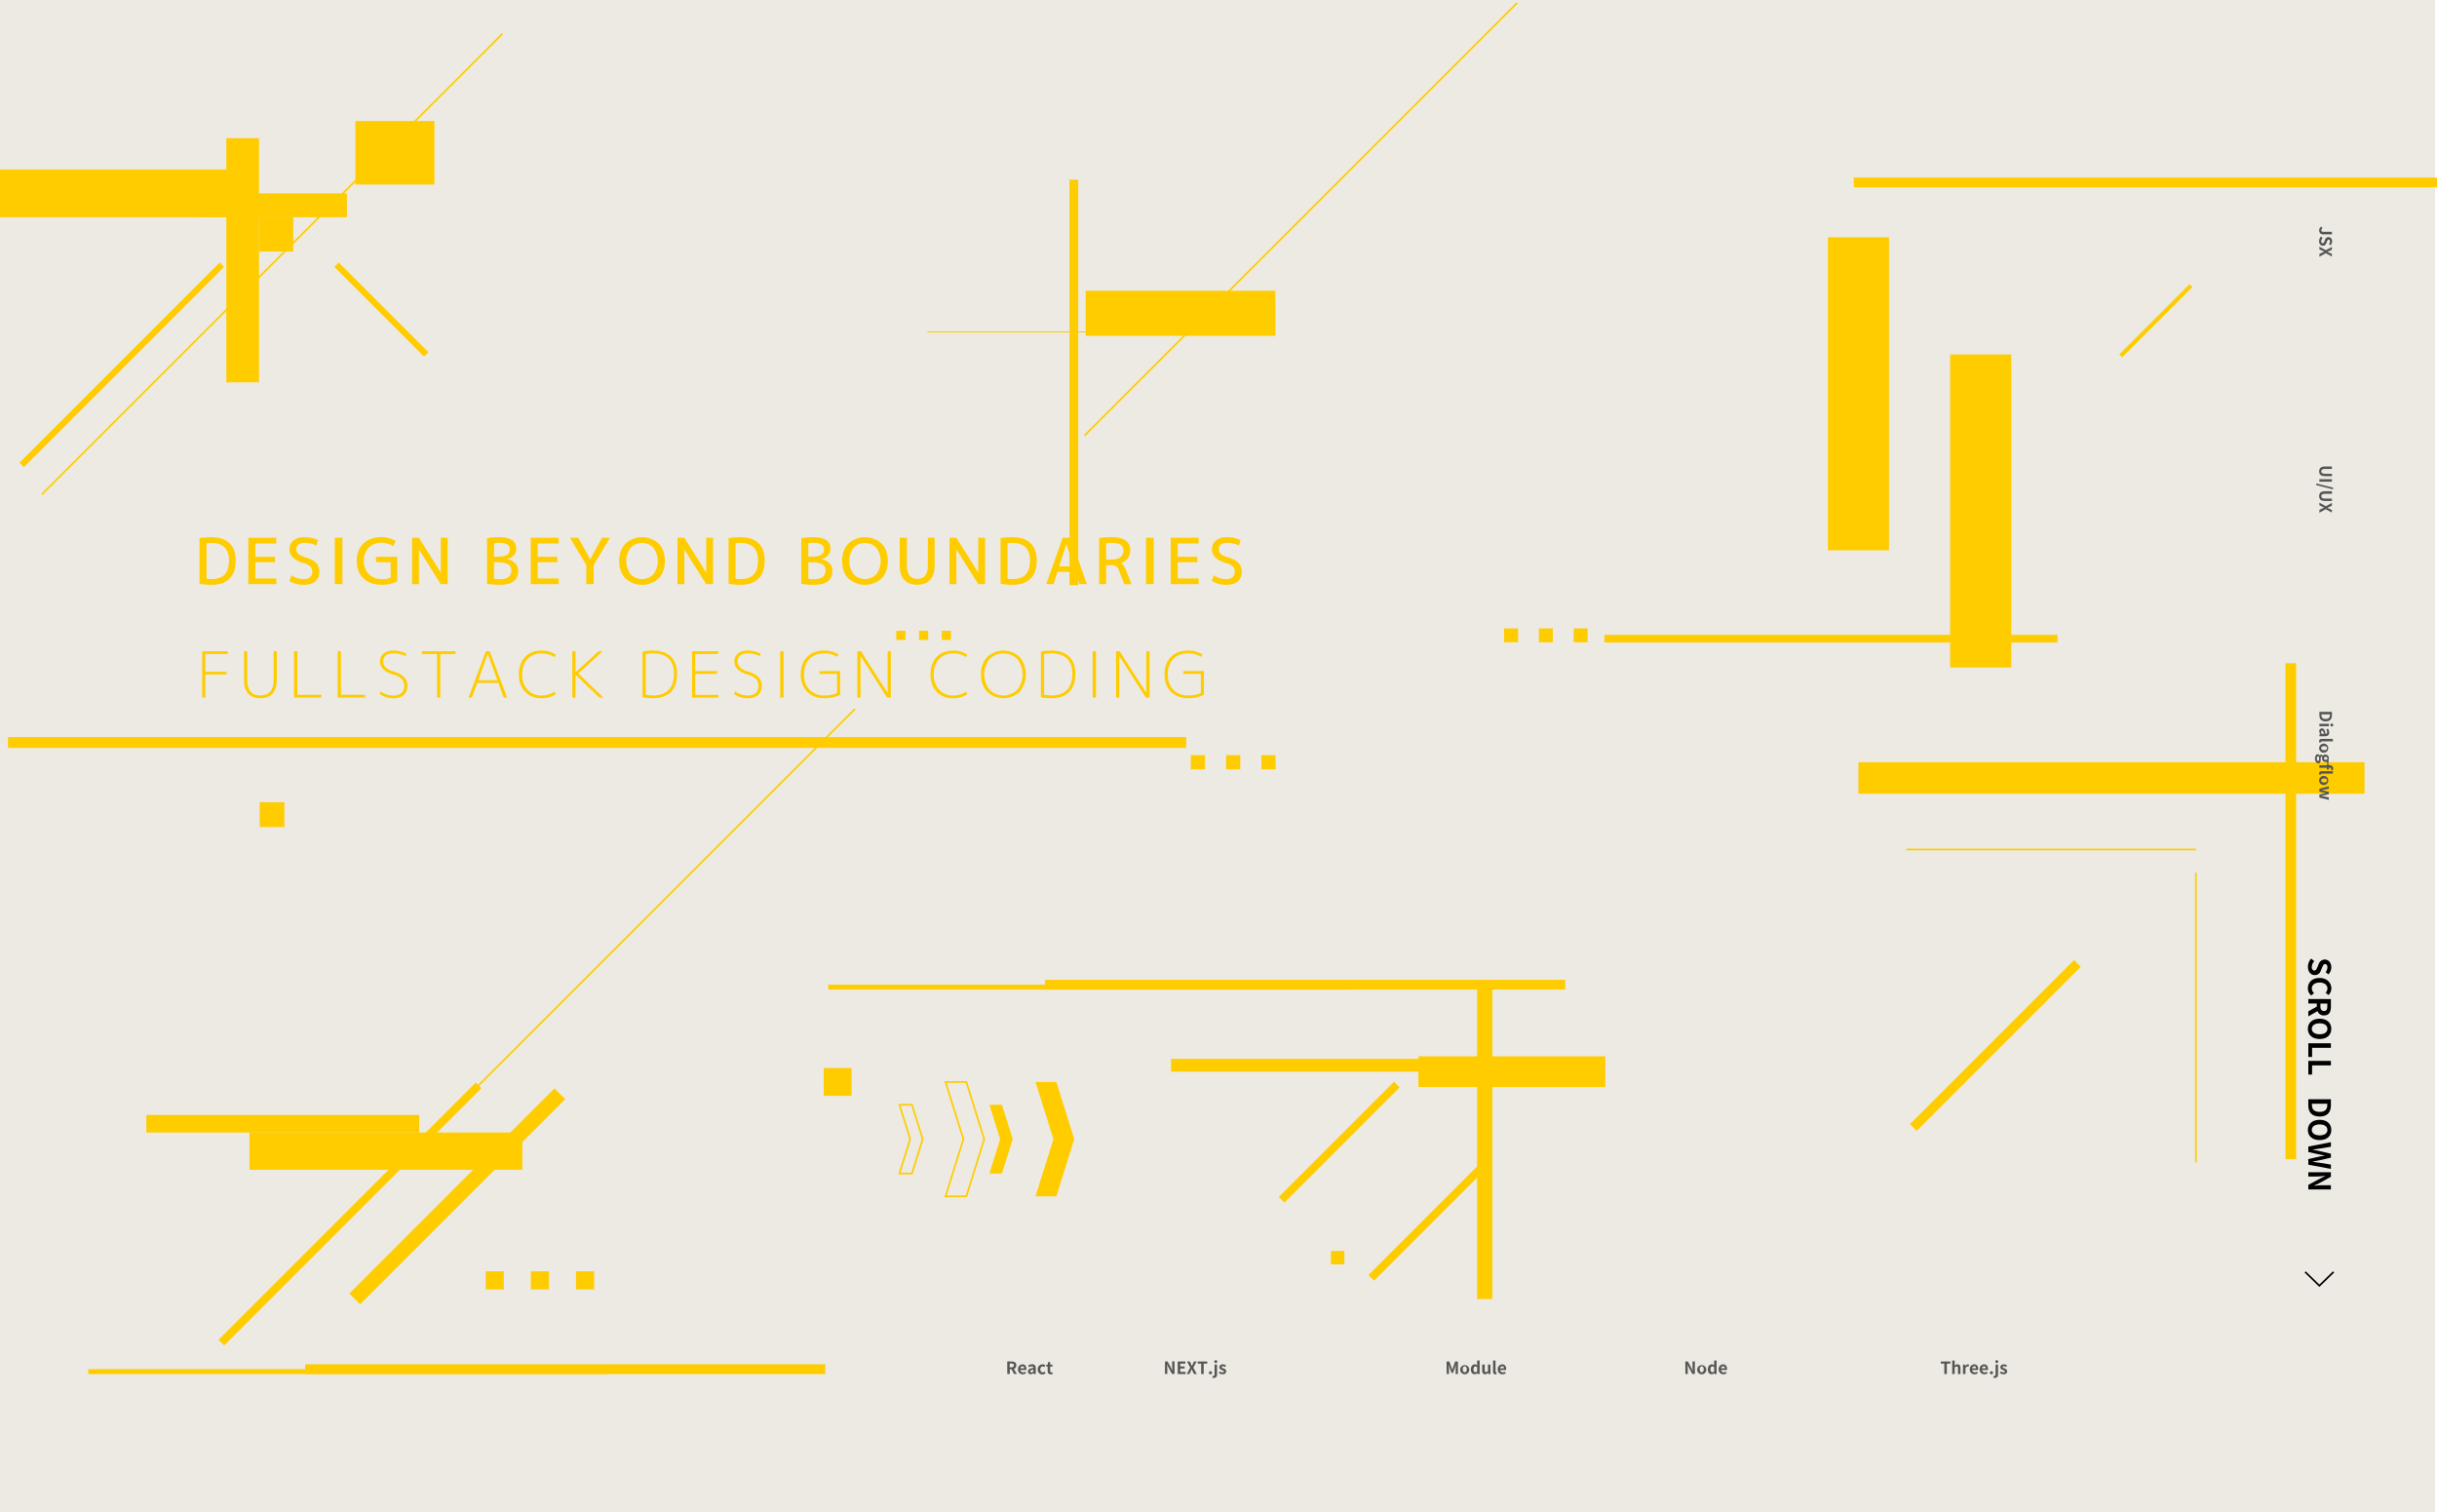 <svg xmlns="http://www.w3.org/2000/svg" viewBox="0 0 1441.14 894.32"><defs><style>.cls-1{fill:#eceae2;}.cls-2{fill:#fc0;}.cls-3{fill:#565656;}.cls-4{fill:none;stroke:#fc0;stroke-miterlimit:10;}</style></defs><g id="レイヤー_2" data-name="レイヤー 2"><g id="newDesign"><rect class="cls-1" width="1440" height="894.32"/><rect class="cls-1" width="1440" height="894.32"/><rect class="cls-1" x="292.84" y="-252.84" width="854.32" height="1400" transform="translate(1167.16 -272.84) rotate(90)"/><rect class="cls-2" x="60.72" y="39.54" width="28.2" height="149.65" transform="translate(189.19 39.54) rotate(90)"/><rect class="cls-2" x="155.08" y="78.41" width="14.1" height="86.01" transform="translate(283.55 -40.71) rotate(90)"/><rect class="cls-2" x="133.83" y="81.7" width="19.34" height="144.39" transform="translate(287.01 307.79) rotate(180)"/><rect class="cls-2" x="70.2" y="132.02" width="3.66" height="167.37" transform="translate(173.62 12.25) rotate(45)"/><rect class="cls-2" x="223.72" y="145.55" width="3.66" height="74.99" transform="translate(-63.37 213.1) rotate(-45)"/><rect class="cls-2" x="153.17" y="128.47" width="20.24" height="20.24"/><rect class="cls-2" x="210.19" y="71.58" width="46.71" height="37.55"/><path class="cls-3" d="M1149.79,806.33h-2.08v-1.24h5.66v1.24h-2.1v6.17h-1.48Z"/><path class="cls-3" d="M1154.45,804.52h1.47v2l-.07,1.05a2.55,2.55,0,0,1,1.76-.82c1.21,0,1.73.84,1.73,2.25v3.49h-1.47v-3.31c0-.87-.24-1.17-.79-1.17a1.57,1.57,0,0,0-1.16.63v3.85h-1.47Z"/><path class="cls-3" d="M1160.85,806.9h1.2l.11,1h0a1.94,1.94,0,0,1,1.59-1.13,1.58,1.58,0,0,1,.66.12l-.25,1.27a1.87,1.87,0,0,0-.59-.09c-.44,0-1,.29-1.28,1.1v3.34h-1.47Z"/><path class="cls-3" d="M1164.86,809.7a2.74,2.74,0,0,1,2.61-2.94c1.54,0,2.34,1.13,2.34,2.67a2.76,2.76,0,0,1-.07.68h-3.45a1.47,1.47,0,0,0,1.55,1.4,2.31,2.31,0,0,0,1.26-.39l.5.9a3.53,3.53,0,0,1-1.95.62A2.72,2.72,0,0,1,1164.86,809.7Zm3.69-.57c0-.75-.34-1.23-1.06-1.23a1.26,1.26,0,0,0-1.22,1.23Z"/><path class="cls-3" d="M1170.67,809.7a2.74,2.74,0,0,1,2.61-2.94c1.54,0,2.34,1.13,2.34,2.67a2.76,2.76,0,0,1-.07.68h-3.45a1.47,1.47,0,0,0,1.55,1.4,2.31,2.31,0,0,0,1.26-.39l.5.9a3.53,3.53,0,0,1-2,.62A2.72,2.72,0,0,1,1170.67,809.7Zm3.69-.57c0-.75-.34-1.23-1.06-1.23a1.26,1.26,0,0,0-1.22,1.23Z"/><path class="cls-3" d="M1176.75,811.68a.92.92,0,1,1,.91,1A.91.91,0,0,1,1176.75,811.68Z"/><path class="cls-3" d="M1178.75,814.64l.26-1.09a1.45,1.45,0,0,0,.47.08c.47,0,.61-.32.61-1V806.9h1.47v5.74c0,1.2-.46,2.15-1.87,2.15A2.65,2.65,0,0,1,1178.75,814.64Zm1.22-9.45a.86.86,0,1,1,.85.81A.79.79,0,0,1,1180,805.19Z"/><path class="cls-3" d="M1182.61,811.85l.67-.92a2.43,2.43,0,0,0,1.5.61c.56,0,.81-.24.81-.59s-.58-.61-1.17-.84-1.5-.7-1.5-1.64.81-1.71,2.09-1.71a3.1,3.1,0,0,1,1.9.69l-.66.89a2.08,2.08,0,0,0-1.2-.48c-.51,0-.75.22-.75.54s.52.56,1.11.78,1.56.65,1.56,1.69-.77,1.77-2.23,1.77A3.55,3.55,0,0,1,1182.61,811.85Z"/><path class="cls-3" d="M595.63,805.09h2.58c1.55,0,2.78.55,2.78,2.25a2.12,2.12,0,0,1-1.41,2.13l1.73,3h-1.65l-1.52-2.8h-1v2.8h-1.48Zm2.44,3.44c.95,0,1.48-.4,1.48-1.19s-.53-1.07-1.48-1.07h-1v2.26Z"/><path class="cls-3" d="M602,809.7a2.74,2.74,0,0,1,2.61-2.94c1.54,0,2.34,1.13,2.34,2.67a2.76,2.76,0,0,1-.07.68h-3.45a1.47,1.47,0,0,0,1.55,1.4,2.31,2.31,0,0,0,1.26-.39l.5.9a3.53,3.53,0,0,1-2,.62A2.72,2.72,0,0,1,602,809.7Zm3.69-.57c0-.75-.34-1.23-1.06-1.23a1.26,1.26,0,0,0-1.22,1.23Z"/><path class="cls-3" d="M607.86,811c0-1.2,1-1.83,3.23-2.07,0-.55-.27-1-1-1a3.16,3.16,0,0,0-1.54.53l-.53-1a4.47,4.47,0,0,1,2.34-.74c1.42,0,2.15.85,2.15,2.47v3.27h-1.2l-.1-.6h0a2.63,2.63,0,0,1-1.69.74A1.59,1.59,0,0,1,607.86,811Zm3.23,0v-1.13c-1.37.17-1.83.55-1.83,1.05s.31.63.74.63A1.52,1.52,0,0,0,611.09,810.94Z"/><path class="cls-3" d="M613.7,809.7a2.79,2.79,0,0,1,2.86-2.94,2.45,2.45,0,0,1,1.63.62l-.7,1a1.27,1.27,0,0,0-.85-.37c-.86,0-1.44.69-1.44,1.74s.59,1.74,1.39,1.74a1.74,1.74,0,0,0,1.09-.45l.59,1a2.82,2.82,0,0,1-1.84.68A2.68,2.68,0,0,1,613.7,809.7Z"/><path class="cls-3" d="M619.53,810.54v-2.48h-.79V807l.87-.07.17-1.51H621v1.51h1.38v1.16H621v2.48c0,.64.26.94.76.94a1.64,1.64,0,0,0,.55-.12l.24,1.07a3.62,3.62,0,0,1-1.18.21C620,812.64,619.53,811.79,619.53,810.54Z"/><path class="cls-3" d="M688.94,805.09h1.51L692.6,809l.74,1.6h0c-.07-.77-.19-1.75-.19-2.59v-3h1.4v7.41h-1.5l-2.14-4-.75-1.59h-.05c.07.8.18,1.73.18,2.58v3h-1.4Z"/><path class="cls-3" d="M696.43,805.09H701v1.24h-3.06V808h2.6v1.24h-2.6v2h3.17v1.24h-4.65Z"/><path class="cls-3" d="M703.89,808.68l-1.95-3.59h1.64l.74,1.53c.18.35.33.71.55,1.17h0c.18-.46.33-.82.49-1.17l.7-1.53h1.56l-1.95,3.66,2.08,3.75h-1.64l-.83-1.64c-.19-.38-.36-.77-.58-1.22h0c-.18.45-.36.84-.54,1.22l-.79,1.64h-1.57Z"/><path class="cls-3" d="M710.32,806.33h-2.08v-1.24h5.66v1.24h-2.1v6.17h-1.48Z"/><path class="cls-3" d="M714.9,811.68a.92.92,0,1,1,.91,1A.91.91,0,0,1,714.9,811.68Z"/><path class="cls-3" d="M716.9,814.64l.26-1.09a1.45,1.45,0,0,0,.47.08c.47,0,.61-.32.61-1V806.9h1.47v5.74c0,1.2-.46,2.15-1.87,2.15A2.65,2.65,0,0,1,716.9,814.64Zm1.22-9.45a.86.86,0,1,1,.85.81A.79.79,0,0,1,718.12,805.19Z"/><path class="cls-3" d="M720.76,811.85l.67-.92a2.43,2.43,0,0,0,1.5.61c.56,0,.81-.24.81-.59s-.58-.61-1.17-.84-1.5-.7-1.5-1.64.81-1.71,2.09-1.71a3.1,3.1,0,0,1,1.9.69l-.66.89a2.08,2.08,0,0,0-1.2-.48c-.51,0-.75.22-.75.54s.52.56,1.11.78c.74.28,1.56.65,1.56,1.69s-.77,1.77-2.23,1.77A3.55,3.55,0,0,1,720.76,811.85Z"/><path class="cls-3" d="M855.44,805.09h1.64l1.26,3.47c.16.46.3,1,.45,1.42h.05c.16-.47.29-1,.45-1.42l1.23-3.47h1.64v7.41h-1.35v-3.09c0-.7.11-1.73.19-2.43h0l-.6,1.74-1.14,3.11h-.85l-1.15-3.11-.59-1.74h0c.07.7.19,1.73.19,2.43v3.09h-1.33Z"/><path class="cls-3" d="M863.51,809.7a2.7,2.7,0,1,1,2.69,2.94A2.73,2.73,0,0,1,863.51,809.7Zm3.88,0c0-1.05-.43-1.74-1.19-1.74s-1.19.69-1.19,1.74.43,1.74,1.19,1.74S867.39,810.76,867.39,809.7Z"/><path class="cls-3" d="M869.8,809.7c0-1.82,1.14-2.94,2.35-2.94a1.93,1.93,0,0,1,1.42.61l-.05-.88v-2H875v8h-1.19l-.11-.58h0a2.32,2.32,0,0,1-1.55.72C870.7,812.64,869.8,811.54,869.8,809.7Zm3.72,1.15v-2.46a1.51,1.51,0,0,0-1-.42c-.63,0-1.16.6-1.16,1.72s.42,1.74,1.16,1.74A1.27,1.27,0,0,0,873.52,810.85Z"/><path class="cls-3" d="M876.5,810.4v-3.5H878v3.31c0,.86.24,1.17.78,1.17a1.35,1.35,0,0,0,1.14-.7V806.9h1.47v5.6h-1.2l-.11-.8h0a2.25,2.25,0,0,1-1.78.94C877,812.64,876.5,811.8,876.5,810.4Z"/><path class="cls-3" d="M882.93,810.93v-6.41h1.47V811c0,.34.15.45.29.45l.2,0,.18,1.09a2,2,0,0,1-.76.13C883.29,812.64,882.93,812,882.93,810.93Z"/><path class="cls-3" d="M885.73,809.7a2.74,2.74,0,0,1,2.61-2.94c1.54,0,2.34,1.13,2.34,2.67a2.76,2.76,0,0,1-.07.68h-3.45a1.47,1.47,0,0,0,1.55,1.4,2.31,2.31,0,0,0,1.26-.39l.5.9a3.53,3.53,0,0,1-2,.62A2.72,2.72,0,0,1,885.73,809.7Zm3.69-.57c0-.75-.34-1.23-1.06-1.23a1.26,1.26,0,0,0-1.22,1.23Z"/><path class="cls-3" d="M996.62,805.09h1.51l2.15,3.95.74,1.6h.05c-.07-.77-.19-1.75-.19-2.59v-3h1.4v7.41h-1.5l-2.14-4-.75-1.59h0c.07.8.18,1.73.18,2.58v3h-1.4Z"/><path class="cls-3" d="M1003.64,809.7a2.7,2.7,0,1,1,2.69,2.94A2.73,2.73,0,0,1,1003.64,809.7Zm3.88,0c0-1.05-.43-1.74-1.19-1.74s-1.19.69-1.19,1.74.43,1.74,1.19,1.74S1007.52,810.76,1007.52,809.7Z"/><path class="cls-3" d="M1009.93,809.7c0-1.82,1.14-2.94,2.35-2.94a1.93,1.93,0,0,1,1.42.61l-.05-.88v-2h1.46v8h-1.19l-.11-.58h0a2.32,2.32,0,0,1-1.55.72C1010.83,812.64,1009.93,811.54,1009.93,809.7Zm3.72,1.15v-2.46a1.51,1.51,0,0,0-1-.42c-.63,0-1.16.6-1.16,1.72s.42,1.74,1.16,1.74A1.27,1.27,0,0,0,1013.65,810.85Z"/><path class="cls-3" d="M1016.34,809.7a2.74,2.74,0,0,1,2.61-2.94c1.54,0,2.34,1.13,2.34,2.67a2.76,2.76,0,0,1-.07.68h-3.45a1.47,1.47,0,0,0,1.55,1.4,2.31,2.31,0,0,0,1.26-.39l.5.9a3.53,3.53,0,0,1-2,.62A2.72,2.72,0,0,1,1016.34,809.7Zm3.69-.57c0-.75-.34-1.23-1.06-1.23a1.26,1.26,0,0,0-1.22,1.23Z"/><path class="cls-3" d="M1372.74,134l.75,1a1.25,1.25,0,0,0-.77,1.1c0,.65.35,1,1.37,1h4.9v1.48h-5a2.23,2.23,0,0,1-2.53-2.29A2.42,2.42,0,0,1,1372.74,134Z"/><path class="cls-3" d="M1372.52,139.88l1,.85a2.91,2.91,0,0,0-.82,1.88c0,.77.33,1.18.85,1.18s.72-.45,1-1.11l.42-1a2.14,2.14,0,0,1,2-1.5,2.31,2.31,0,0,1,2.14,2.56,3.28,3.28,0,0,1-.95,2.32l-.93-.75a2.36,2.36,0,0,0,.61-1.57c0-.65-.29-1.06-.78-1.06s-.72.52-1,1.15l-.41,1a2,2,0,0,1-2,1.49c-1.21,0-2.24-1-2.24-2.72A3.94,3.94,0,0,1,1372.52,139.88Z"/><path class="cls-3" d="M1375.4,147.92,1379,146v1.64l-1.53.74c-.35.18-.71.33-1.17.55v0c.46.18.82.33,1.17.49l1.53.7v1.56l-3.66-1.95-3.75,2.08v-1.64l1.64-.83,1.22-.58v0c-.45-.18-.84-.36-1.22-.54l-1.64-.79v-1.57Z"/><path class="cls-3" d="M1374.91,275.84H1379v1.47h-4.21c-1.54,0-2.06.54-2.06,1.4s.52,1.44,2.06,1.44H1379v1.42h-4.08c-2.46,0-3.47-1.05-3.47-2.86S1372.45,275.84,1374.91,275.84Z"/><path class="cls-3" d="M1379,283.36v1.47h-7.41v-1.47Z"/><path class="cls-3" d="M1379.64,288.37v1l-9.88-2.48v-1Z"/><path class="cls-3" d="M1374.91,290.49H1379V292h-4.21c-1.54,0-2.06.54-2.06,1.4s.52,1.44,2.06,1.44H1379v1.42h-4.08c-2.46,0-3.47-1.05-3.47-2.86S1372.45,290.49,1374.91,290.49Z"/><path class="cls-3" d="M1375.4,299.32l3.59-1.94V299l-1.53.74c-.35.18-.71.33-1.17.55v.05c.46.18.82.33,1.17.49l1.53.7v1.56l-3.66-2-3.75,2.08v-1.64l1.64-.83,1.22-.58v0c-.45-.18-.84-.36-1.22-.54l-1.64-.79v-1.56Z"/><rect class="cls-2" x="1098.99" y="450.73" width="299.29" height="18.66"/><rect class="cls-2" x="1208.03" y="535.66" width="293.31" height="6.3" transform="translate(815.88 1893.5) rotate(-90)"/><rect class="cls-2" x="1127.32" y="501.83" width="171.25" height="1"/><rect class="cls-2" x="1298.06" y="516.11" width="1" height="171.25"/><rect class="cls-2" x="1111.37" y="615.4" width="137.2" height="5.61" transform="translate(-91.53 1015.44) rotate(-45)"/><path class="cls-3" d="M1379,420.94v2c0,2.26-1.18,3.66-3.68,3.66s-3.73-1.4-3.73-3.58v-2.11Zm-6.22,1.94c0,1.38.74,2.24,2.54,2.24s2.49-.86,2.49-2.24v-.46h-5Z"/><path class="cls-3" d="M1377.18,428v1.47h-5.6V428Zm1.71-.12a.86.86,0,1,1-.81.86A.79.79,0,0,1,1378.89,427.84Z"/><path class="cls-3" d="M1373.1,430.72c1.2,0,1.83,1,2.07,3.23.55,0,1-.27,1-1a3.16,3.16,0,0,0-.53-1.54l1-.53a4.47,4.47,0,0,1,.74,2.34c0,1.42-.85,2.15-2.47,2.15h-3.27v-1.2l.6-.1v0a2.63,2.63,0,0,1-.74-1.69A1.59,1.59,0,0,1,1373.1,430.72Zm0,3.23h1.13c-.17-1.37-.55-1.83-1-1.83s-.63.31-.63.74A1.52,1.52,0,0,0,1373.14,434Z"/><path class="cls-3" d="M1373.15,436.91h6.41v1.47h-6.47c-.34,0-.45.15-.45.29a.83.83,0,0,0,0,.2l-1.09.18a2,2,0,0,1-.13-.76C1371.44,437.27,1372.11,436.91,1373.15,436.91Z"/><path class="cls-3" d="M1374.38,439.71a2.7,2.7,0,1,1-2.94,2.69A2.73,2.73,0,0,1,1374.38,439.71Zm0,3.88c1,0,1.74-.43,1.74-1.19s-.69-1.19-1.74-1.19-1.74.43-1.74,1.19S1373.32,443.59,1374.38,443.59Z"/><path class="cls-3" d="M1370.59,446a1.36,1.36,0,0,1,1.16.8h0a1.06,1.06,0,0,1,.94-.51,1.37,1.37,0,0,1,1,.63h0a1.83,1.83,0,0,1,1.47-.75,2.06,2.06,0,0,1,2,2.26,2.63,2.63,0,0,1-.14.84v2h-1.08v-.95a1.48,1.48,0,0,1-.85.25,1.91,1.91,0,0,1-1.9-2.16,2.38,2.38,0,0,1,.13-.72.57.57,0,0,0-.48-.24c-.3,0-.46.22-.46.88v.95c0,1.35-.42,2.09-1.4,2.09-1.13,0-2-1.18-2-3C1369.15,447,1369.6,446,1370.59,446Zm.3,4c.4,0,.5-.33.5-.93v-.68a3.16,3.16,0,0,1,.08-.78.83.83,0,0,0-.65-.36c-.47,0-.74.52-.74,1.33S1370.45,449.93,1370.89,449.93Zm4.41-.67a.89.89,0,1,0,0-1.76c-.67,0-1,.39-1,.88S1374.63,449.26,1375.3,449.26Z"/><path class="cls-3" d="M1373.15,456h6.41v1.46h-6.47c-.34,0-.45.16-.45.29a.79.79,0,0,0,0,.2l-1.09.18a1.87,1.87,0,0,1-.13-.75C1371.44,456.36,1372.11,456,1373.15,456Zm2.87-3.47v-.75h1.09l.06.75h.46a1.82,1.82,0,0,1,2.07,1.95,3.19,3.19,0,0,1-.19,1.06l-1.09-.27a1.59,1.59,0,0,0,.12-.59c0-.44-.26-.68-.88-.68h-.48v1.05H1376V454h-4.44v-1.47Z"/><path class="cls-3" d="M1374.38,458.81a2.7,2.7,0,1,1-2.94,2.69A2.73,2.73,0,0,1,1374.38,458.81Zm0,3.88c1,0,1.74-.43,1.74-1.19s-.69-1.19-1.74-1.19-1.74.43-1.74,1.19S1373.32,462.69,1374.38,462.69Z"/><path class="cls-3" d="M1377.18,464.9v1.47l-2.76.61c-.55.11-1.08.18-1.64.28v0c.56.11,1.1.21,1.64.35l2.76.68v1.3l-2.76.7c-.55.13-1.08.23-1.64.35v.05l1.64.28,2.76.61V473l-5.6-1.38v-1.73l2.44-.59c.53-.12,1-.21,1.63-.32v0c-.59-.11-1.11-.19-1.63-.31l-2.44-.57v-1.68Z"/><path d="M1366.74,566.84l1.84,1.53a5.28,5.28,0,0,0-1.48,3.39c0,1.39.6,2.12,1.53,2.12s1.3-.81,1.81-2l.75-1.79a3.86,3.86,0,0,1,3.58-2.7c2.18,0,3.86,1.91,3.86,4.61a5.91,5.91,0,0,1-1.71,4.18l-1.68-1.35a4.23,4.23,0,0,0,1.1-2.83c0-1.17-.52-1.91-1.4-1.91s-1.3.94-1.75,2.07l-.74,1.75a3.67,3.67,0,0,1-3.62,2.68c-2.18,0-4-1.82-4-4.89A7.12,7.12,0,0,1,1366.74,566.84Z"/><path d="M1371.66,578.29c4.39,0,7,2.83,7,6.2a5.42,5.42,0,0,1-1.71,3.9l-1.7-1.38a3.52,3.52,0,0,0,1.12-2.47c0-2-1.73-3.53-4.59-3.53s-4.65,1.37-4.65,3.48a3.65,3.65,0,0,0,1.32,2.75l-1.66,1.41a5.4,5.4,0,0,1-2-4.25C1364.8,581,1367.21,578.29,1371.66,578.29Z"/><path d="M1378.39,590.78v4.65c0,2.79-1,5-4.05,5a3.8,3.8,0,0,1-3.83-2.54l-5.46,3.11v-3l5-2.74v-1.85h-5v-2.67Zm-6.19,4.4c0,1.71.72,2.66,2.14,2.66s1.93-1,1.93-2.66v-1.73h-4.07Z"/><path d="M1371.77,602.39c4.34,0,6.86,2.43,6.86,6s-2.54,6-6.86,6-7-2.43-7-6S1367.45,602.39,1371.77,602.39Zm0,9.2c2.86,0,4.57-1.26,4.57-3.24s-1.71-3.24-4.57-3.24-4.67,1.26-4.67,3.24S1368.92,611.59,1371.77,611.59Z"/><path d="M1378.39,616.92v2.67h-11.11V625h-2.23v-8.08Z"/><path d="M1378.39,627.32V630h-11.11v5.42h-2.23v-8.09Z"/><path d="M1378.39,650v3.65c0,4.07-2.12,6.59-6.62,6.59s-6.72-2.52-6.72-6.45V650Zm-11.2,3.49c0,2.48,1.34,4,4.58,4s4.48-1.55,4.48-4v-.83h-9.06Z"/><path d="M1371.77,662.17c4.34,0,6.86,2.43,6.86,6s-2.54,6-6.86,6-7-2.43-7-6S1367.45,662.17,1371.77,662.17Zm0,9.2c2.86,0,4.57-1.26,4.57-3.24s-1.71-3.24-4.57-3.24-4.67,1.26-4.67,3.24S1368.92,671.37,1371.77,671.37Z"/><path d="M1378.39,675.4v2.7l-6.51,1.06c-1.41.2-2.81.42-4.25.62v.07c1.44.27,2.86.56,4.25.84l6.51,1.55v2.29l-6.51,1.53c-1.37.29-2.81.56-4.25.85V687l4.25.59,6.51,1.06v2.52l-13.34-2.46v-3.32l6.59-1.49c1-.22,2.07-.41,3.1-.58v-.07c-1-.18-2-.36-3.1-.57l-6.59-1.46V678Z"/><path d="M1378.39,693.17v2.72l-7.11,3.87-2.88,1.33v.09c1.39-.13,3.15-.34,4.66-.34h5.33v2.52h-13.34v-2.7l7.13-3.86,2.86-1.35v-.09c-1.44.13-3.11.33-4.64.33h-5.35v-2.52Z"/><rect class="cls-2" x="889.47" y="371.58" width="8.24" height="8.24"/><rect class="cls-2" x="910.03" y="371.58" width="8.24" height="8.24"/><rect class="cls-2" x="930.6" y="371.58" width="8.24" height="8.24"/><rect class="cls-2" x="530.03" y="373" width="5.4" height="5.4"/><rect class="cls-2" x="543.49" y="373" width="5.4" height="5.4"/><rect class="cls-2" x="556.95" y="373" width="5.4" height="5.4"/><rect class="cls-2" x="287.23" y="751.76" width="10.7" height="10.7"/><rect class="cls-2" x="313.93" y="751.76" width="10.7" height="10.7"/><rect class="cls-2" x="340.64" y="751.76" width="10.7" height="10.7"/><polygon points="1371.58 760.96 1362.83 752.48 1363.52 751.76 1371.58 759.57 1379.64 751.76 1380.34 752.48 1371.58 760.96"/><rect class="cls-2" x="180.44" y="806.74" width="307.6" height="5.76"/><rect class="cls-2" x="1096.25" y="105" width="344.89" height="5.76"/><rect class="cls-2" x="1080.92" y="140.31" width="36.15" height="185.09"/><rect class="cls-2" x="1153.22" y="209.6" width="36.15" height="185.09"/><rect class="cls-2" x="948.79" y="375.39" width="267.91" height="4.54"/><rect class="cls-2" x="153.55" y="474.38" width="14.64" height="14.64"/><rect class="cls-2" x="487.12" y="631.56" width="16.44" height="16.44"/><rect class="cls-2" x="787.06" y="739.7" width="7.94" height="7.94"/><rect class="cls-2" x="515.16" y="223.51" width="239.77" height="5.15" transform="translate(408.96 861.14) rotate(-90)"/><rect class="cls-2" x="548.38" y="195.97" width="139.99" height="0.6"/><rect class="cls-2" x="642.04" y="171.93" width="112.16" height="26.63" transform="translate(1396.25 370.5) rotate(-180)"/><rect class="cls-2" x="86.55" y="659.32" width="161.33" height="10.36"/><rect class="cls-2" x="147.56" y="669.68" width="161.33" height="22.03"/><rect class="cls-2" x="265.92" y="621.66" width="8.99" height="171.54" transform="translate(579.43 15.99) rotate(45)"/><rect class="cls-2" x="1245.5" y="188.47" width="58.73" height="2.4" transform="translate(239.28 957.01) rotate(-45)"/><rect class="cls-2" x="52.22" y="809.62" width="307.6" height="2.88"/><rect class="cls-2" x="618.03" y="579.39" width="307.6" height="5.76"/><rect class="cls-2" x="489.8" y="582.28" width="307.6" height="2.88"/><rect class="cls-2" x="4.73" y="435.85" width="696.72" height="6.4"/><path class="cls-2" d="M139.37,331.36q0,7.13-3.68,10.78t-10.58,3.66a42,42,0,0,1-7.13-.56v-27a42.42,42.42,0,0,1,7.13-.56q6.87,0,10.57,3.54T139.37,331.36Zm-3.94,0c0-3.41-.87-6-2.63-7.72s-4.31-2.6-7.69-2.6a15,15,0,0,0-3,.26v20.86a15,15,0,0,0,3,.27q5.25,0,7.79-2.72T135.43,331.36Z"/><path class="cls-2" d="M151,321.41v7.81H162.6v3.22H151v9.61h12.38v3.38H146.84V318h16.51v3.38Z"/><path class="cls-2" d="M180,321a5.35,5.35,0,0,0-3.53,1,3.44,3.44,0,0,0-1.24,2.8c0,2.07,1.53,3.58,4.58,4.5q4.9,1.4,7,3.45a7.32,7.32,0,0,1,2,5.37,7,7,0,0,1-2.38,5.7q-2.38,2-6.81,2a16.2,16.2,0,0,1-8.44-2.25l1.12-3.37a12.94,12.94,0,0,0,7.32,2.25,5.58,5.58,0,0,0,3.75-1.13,4,4,0,0,0,1.32-3.19,4.34,4.34,0,0,0-1.05-3.08,9.07,9.07,0,0,0-3.83-2,15.66,15.66,0,0,1-6.55-3.34,6.58,6.58,0,0,1-2.08-4.91,6.41,6.41,0,0,1,2.34-5.18,9.83,9.83,0,0,1,6.48-1.95,19.35,19.35,0,0,1,8.06,1.69l-.93,3.19A16.23,16.23,0,0,0,180,321Z"/><path class="cls-2" d="M198,345.43V318h4.51v27.4Z"/><path class="cls-2" d="M231,332.44h-8.63v-3.22h12.57v14.52a20.36,20.36,0,0,1-9.19,2.06q-6.76,0-10.79-3.81c-2.69-2.53-4-6-4-10.26s1.3-7.72,3.89-10.26,6.11-3.81,10.56-3.81a15.89,15.89,0,0,1,8.52,2.29l-1.31,3a13.06,13.06,0,0,0-6.83-2,10.34,10.34,0,0,0-7.81,2.93,10.81,10.81,0,0,0-2.81,7.84,10.49,10.49,0,0,0,3,7.86,11,11,0,0,0,8,2.91,12.14,12.14,0,0,0,4.88-.94Z"/><path class="cls-2" d="M243.7,345.43V318h4.06l12.83,20.46h.08V318h4.05v27.4h-4.05L247.83,325h-.07v20.45Z"/><path class="cls-2" d="M306.41,337.55q0,8.25-10.88,8.25a46.71,46.71,0,0,1-7.51-.56v-27a42.51,42.51,0,0,1,7.13-.56q10.14,0,10.14,6.75a5.77,5.77,0,0,1-1.54,4,7.16,7.16,0,0,1-4.09,2.2v.07a8.53,8.53,0,0,1,4.95,2.33A6.29,6.29,0,0,1,306.41,337.55Zm-14.26-8.33h1.5c2.75,0,4.74-.35,6-1.05a3.46,3.46,0,0,0,1.82-3.19,3.4,3.4,0,0,0-1.46-3,9,9,0,0,0-4.81-1,15.89,15.89,0,0,0-3,.26Zm0,3.22v9.8a19.86,19.86,0,0,0,3.38.26q3.53,0,5.18-1.31a4.84,4.84,0,0,0,1.65-4,3.83,3.83,0,0,0-2-3.58c-1.33-.76-3.57-1.15-6.72-1.15Z"/><path class="cls-2" d="M318,321.41v7.81h11.63v3.22H318v9.61h12.38v3.38H313.88V318h16.51v3.38Z"/><path class="cls-2" d="M342,318l7,12.76H349l7-12.76h4.69l-9.64,16.14v11.26h-4.35V334.17L337.11,318Z"/><path class="cls-2" d="M369.84,321.49a14.53,14.53,0,0,1,19.66,0q3.67,3.83,3.68,10.24T389.5,342a14.56,14.56,0,0,1-19.66,0q-3.69-3.84-3.68-10.25T369.84,321.49Zm3.07,18.07a9.38,9.38,0,0,0,13.51,0,13.24,13.24,0,0,0,0-15.65,9.38,9.38,0,0,0-13.51,0,13.28,13.28,0,0,0,0,15.65Z"/><path class="cls-2" d="M400.65,345.43V318h4.05l12.83,20.46h.08V318h4.05v27.4h-4.05L404.77,325h-.07v20.45Z"/><path class="cls-2" d="M452.21,331.36q0,7.13-3.68,10.78T438,345.8a42,42,0,0,1-7.13-.56v-27a42.42,42.42,0,0,1,7.13-.56q6.87,0,10.56,3.54T452.21,331.36Zm-3.94,0q0-5.12-2.63-7.72c-1.75-1.74-4.31-2.6-7.69-2.6a15,15,0,0,0-3,.26v20.86a14.91,14.91,0,0,0,3,.27q5.25,0,7.79-2.72T448.27,331.36Z"/><path class="cls-2" d="M492.22,337.55q0,8.25-10.89,8.25a46.58,46.58,0,0,1-7.5-.56v-27a42.34,42.34,0,0,1,7.13-.56q10.13,0,10.13,6.75a5.72,5.72,0,0,1-1.54,4,7.13,7.13,0,0,1-4.09,2.2v.07a8.53,8.53,0,0,1,5,2.33A6.26,6.26,0,0,1,492.22,337.55ZM478,329.22h1.5q4.13,0,5.94-1.05a3.44,3.44,0,0,0,1.82-3.19,3.38,3.38,0,0,0-1.46-3,8.94,8.94,0,0,0-4.8-1,15.74,15.74,0,0,0-3,.26Zm0,3.22v9.8a19.73,19.73,0,0,0,3.37.26q3.53,0,5.18-1.31a4.84,4.84,0,0,0,1.65-4,3.83,3.83,0,0,0-2-3.58c-1.32-.76-3.56-1.15-6.71-1.15Z"/><path class="cls-2" d="M501.67,321.49a14.54,14.54,0,0,1,19.67,0q3.67,3.83,3.68,10.24T521.34,342a14.57,14.57,0,0,1-19.67,0Q498,338.14,498,331.73T501.67,321.49Zm3.08,18.07a9.38,9.38,0,0,0,13.51,0,13.28,13.28,0,0,0,0-15.65,9.38,9.38,0,0,0-13.51,0,13.28,13.28,0,0,0,0,15.65Z"/><path class="cls-2" d="M536.31,318v16.52q0,7.8,6.19,7.8t6.2-7.8V318h4v16.33q0,5.67-2.67,8.55t-7.65,2.89q-5,0-7.66-2.89t-2.66-8.55V318Z"/><path class="cls-2" d="M561.53,345.43V318h4.05l12.84,20.46h.07V318h4.06v27.4h-4.06L565.66,325h-.08v20.45Z"/><path class="cls-2" d="M613.1,331.36q0,7.13-3.68,10.78t-10.59,3.66a42.08,42.08,0,0,1-7.13-.56v-27a42.51,42.51,0,0,1,7.13-.56q6.87,0,10.57,3.54T613.1,331.36Zm-4,0q0-5.12-2.62-7.72c-1.75-1.74-4.32-2.6-7.7-2.6a15.1,15.1,0,0,0-3,.26v20.86a15.05,15.05,0,0,0,3,.27c3.51,0,6.1-.91,7.79-2.72S609.15,335.11,609.15,331.36Z"/><path class="cls-2" d="M618.69,345.43l9.75-27.4H633l9.76,27.4h-4.43l-2.37-7.28H625.33L623,345.43Zm7.65-10.51h8.56l-4.24-13.13h-.08Z"/><path class="cls-2" d="M654.11,334.17v11.26H650V318.22a47.24,47.24,0,0,1,7.51-.56c3.6,0,6.32.66,8.14,2a6.41,6.41,0,0,1,2.74,5.51,8.08,8.08,0,0,1-1.46,4.88,7.36,7.36,0,0,1-4,2.78v.07c1.08.66,2.08,2.14,3,4.47l3.19,8.07h-4.27l-3.12-8.07a5.22,5.22,0,0,0-1.74-2.61,7.71,7.71,0,0,0-3.63-.58Zm0-3.23h2.25q8,0,8-5.4a3.87,3.87,0,0,0-1.71-3.44Q660.9,321,657.12,321a15.92,15.92,0,0,0-3,.26Z"/><path class="cls-2" d="M677.72,345.43V318h4.5v27.4Z"/><path class="cls-2" d="M696.45,321.41v7.81h11.63v3.22H696.45v9.61h12.38v3.38H692.32V318h16.51v3.38Z"/><path class="cls-2" d="M725.49,321a5.38,5.38,0,0,0-3.53,1,3.46,3.46,0,0,0-1.23,2.8c0,2.07,1.52,3.58,4.57,4.5q4.92,1.4,7,3.45a7.32,7.32,0,0,1,2,5.37,7,7,0,0,1-2.38,5.7q-2.38,2-6.81,2a16.24,16.24,0,0,1-8.45-2.25l1.13-3.37a12.94,12.94,0,0,0,7.32,2.25,5.62,5.62,0,0,0,3.75-1.13,4,4,0,0,0,1.31-3.19,4.34,4.34,0,0,0-1-3.08,8.94,8.94,0,0,0-3.83-2,15.61,15.61,0,0,1-6.54-3.34,6.58,6.58,0,0,1-2.09-4.91,6.42,6.42,0,0,1,2.35-5.18,9.82,9.82,0,0,1,6.47-1.95,19.36,19.36,0,0,1,8.07,1.69l-.94,3.19A16.16,16.16,0,0,0,725.49,321Z"/><path class="cls-2" d="M134.67,386.72H121.42v10.5h12.5v1.58h-12.5v13.7h-1.87V385.1h15.12Z"/><path class="cls-2" d="M154,411.22q7.82,0,7.81-9.12v-17h1.88v17q0,5.26-2.52,8c-1.67,1.85-4.08,2.77-7.2,2.77s-5.53-.92-7.19-2.76-2.49-4.52-2.49-8.05v-17h1.91v17Q146.23,411.22,154,411.22Z"/><path class="cls-2" d="M175.84,385.1v25.75H190v1.65H173.89V385.1Z"/><path class="cls-2" d="M201.62,385.1v25.75h14.19v1.65H199.67V385.1Z"/><path class="cls-2" d="M232.69,386.34a7.07,7.07,0,0,0-4.48,1.26,4.23,4.23,0,0,0-1.6,3.51q0,4.13,6.12,6a14.6,14.6,0,0,1,6.27,3.3,7.09,7.09,0,0,1,1.91,5.14,6.86,6.86,0,0,1-2.15,5.43,9.1,9.1,0,0,1-6.18,1.89,13.43,13.43,0,0,1-8.07-2.51l.68-1.5a12,12,0,0,0,7.39,2.4,7.09,7.09,0,0,0,4.81-1.46,5.38,5.38,0,0,0,1.65-4.25,5.67,5.67,0,0,0-1.49-4.07,11.59,11.59,0,0,0-5-2.64q-7.8-2.32-7.8-7.73a5.74,5.74,0,0,1,2.08-4.64,8.84,8.84,0,0,1,5.83-1.74,16.55,16.55,0,0,1,7.7,1.8l-.53,1.5A14.89,14.89,0,0,0,232.69,386.34Z"/><path class="cls-2" d="M249.58,385.1h19.78v1.65h-9V412.5h-1.88V386.75h-8.93Z"/><path class="cls-2" d="M277.09,412.5l10.25-27.4h2.25l10.28,27.4h-2l-3.15-8.67h-12.5L279,412.5Zm5.7-10.25h11.34l-5.63-15.5h-.08Z"/><path class="cls-2" d="M320.36,386.34a11,11,0,0,0-8.46,3.38q-3.13,3.38-3.14,9.08a12.71,12.71,0,0,0,3.19,9.06,11,11,0,0,0,8.41,3.4A13.52,13.52,0,0,0,327.9,409l.72,1.46a14.64,14.64,0,0,1-8.37,2.4,12.84,12.84,0,0,1-9.74-3.82q-3.66-3.84-3.66-10.25t3.62-10.28c2.42-2.53,5.67-3.79,9.78-3.79a14.64,14.64,0,0,1,8.37,2.4l-.72,1.46A13.29,13.29,0,0,0,320.36,386.34Z"/><path class="cls-2" d="M340.33,385.1v12.42h.07L354,385.1h2.4l-14.41,13.14,14.79,14.26h-2.41L340.4,399h-.07V412.5h-1.88V385.1Z"/><path class="cls-2" d="M400.37,398.43q0,7.05-3.68,10.75t-10.58,3.69a29,29,0,0,1-6.12-.6V385.33a29.68,29.68,0,0,1,6.12-.6q6.9,0,10.58,3.54T400.37,398.43Zm-14.26-12.09a21.64,21.64,0,0,0-4.24.45v24a21.64,21.64,0,0,0,4.24.45q6.12,0,9.29-3.27t3.17-9.56q0-5.94-3.17-9T386.11,386.34Z"/><path class="cls-2" d="M411.14,386.72v10.13H424v1.58H411.14v12.45h13.62v1.62H409.27V385.1h15.49v1.62Z"/><path class="cls-2" d="M442.21,386.34a7.07,7.07,0,0,0-4.48,1.26,4.23,4.23,0,0,0-1.59,3.51q0,4.13,6.11,6a14.6,14.6,0,0,1,6.27,3.3,7.09,7.09,0,0,1,1.91,5.14,6.86,6.86,0,0,1-2.15,5.43,9.1,9.1,0,0,1-6.18,1.89,13.43,13.43,0,0,1-8.07-2.51l.68-1.5a12.07,12.07,0,0,0,7.39,2.4,7.09,7.09,0,0,0,4.81-1.46,5.38,5.38,0,0,0,1.65-4.25,5.7,5.7,0,0,0-1.48-4.07,11.7,11.7,0,0,0-5-2.64q-7.8-2.32-7.8-7.73a5.74,5.74,0,0,1,2.08-4.64,8.84,8.84,0,0,1,5.83-1.74,16.55,16.55,0,0,1,7.7,1.8l-.53,1.5A14.89,14.89,0,0,0,442.21,386.34Z"/><path class="cls-2" d="M461.36,412.5V385.1h2v27.4Z"/><path class="cls-2" d="M487.51,386.34q-5.62,0-8.84,3.34t-3.2,9.12q0,5.74,3.26,9.1a11.83,11.83,0,0,0,8.89,3.36,17.83,17.83,0,0,0,7.4-1.46V398.43h-10.4v-1.58h12.2v14a20.72,20.72,0,0,1-9.31,2q-6.35,0-10.15-3.82t-3.81-10.25q0-6.42,3.74-10.25t10.07-3.82a15.77,15.77,0,0,1,8.48,2.25l-.71,1.42A14.51,14.51,0,0,0,487.51,386.34Z"/><path class="cls-2" d="M507,412.5V385.1h2.14l15.68,24.55h.08V385.1h1.87v27.4h-2.17L508.94,388h-.07V412.5Z"/><path class="cls-2" d="M563.77,386.34a11,11,0,0,0-8.46,3.38q-3.13,3.38-3.14,9.08a12.71,12.71,0,0,0,3.19,9.06,11,11,0,0,0,8.41,3.4,13.52,13.52,0,0,0,7.54-2.25l.72,1.46a14.64,14.64,0,0,1-8.37,2.4,12.84,12.84,0,0,1-9.74-3.82q-3.66-3.84-3.66-10.25t3.62-10.28c2.42-2.53,5.67-3.79,9.78-3.79a14.64,14.64,0,0,1,8.37,2.4l-.72,1.46A13.29,13.29,0,0,0,563.77,386.34Z"/><path class="cls-2" d="M603,409a13.91,13.91,0,0,1-19.23,0q-3.64-3.87-3.64-10.21t3.64-10.21a13.91,13.91,0,0,1,19.23,0A16.07,16.07,0,0,1,603,409Zm-17.84-1.17a11.6,11.6,0,0,0,16.45,0,14.58,14.58,0,0,0,0-18.08,11.6,11.6,0,0,0-16.45,0,14.66,14.66,0,0,0,0,18.08Z"/><path class="cls-2" d="M635.94,398.43q0,7.05-3.68,10.75t-10.58,3.69a29,29,0,0,1-6.12-.6V385.33a29.68,29.68,0,0,1,6.12-.6q6.9,0,10.58,3.54T635.94,398.43Zm-14.26-12.09a21.64,21.64,0,0,0-4.24.45v24a21.64,21.64,0,0,0,4.24.45q6.11,0,9.28-3.27t3.18-9.56q0-5.94-3.18-9T621.68,386.34Z"/><path class="cls-2" d="M646.15,412.5V385.1h2v27.4Z"/><path class="cls-2" d="M660,412.5V385.1h2.14l15.69,24.55h.07V385.1h1.88v27.4h-2.18L661.94,388h-.07V412.5Z"/><path class="cls-2" d="M702.63,386.34q-5.64,0-8.84,3.34t-3.21,9.12q0,5.74,3.26,9.1t8.9,3.36a17.79,17.79,0,0,0,7.39-1.46V398.43H699.74v-1.58h12.19v14a20.67,20.67,0,0,1-9.3,2q-6.35,0-10.16-3.82t-3.81-10.25q0-6.42,3.74-10.25t10.08-3.82A15.82,15.82,0,0,1,711,387l-.72,1.42A14.45,14.45,0,0,0,702.63,386.34Z"/><rect class="cls-2" x="704.21" y="446.55" width="8.37" height="8.37"/><rect class="cls-2" x="725.08" y="446.55" width="8.37" height="8.37"/><rect class="cls-2" x="745.96" y="446.55" width="8.37" height="8.37"/><rect class="cls-2" x="781.49" y="537.15" width="7.55" height="185.5" transform="translate(1415.16 -155.36) rotate(90)"/><rect class="cls-2" x="884.99" y="578.42" width="18.12" height="110.5" transform="translate(1527.72 -260.37) rotate(90)"/><rect class="cls-2" x="873.48" y="582.65" width="9.06" height="185.5" transform="translate(1756.02 1350.8) rotate(180)"/><rect class="cls-2" x="842.61" y="673.39" width="4.7" height="96.34" transform="translate(757.71 -386.13) rotate(45)"/><rect class="cls-2" x="789.61" y="627.23" width="4.7" height="96.34" transform="translate(709.54 -362.18) rotate(45)"/><rect class="cls-2" x="204.59" y="610.32" width="4.7" height="215.11" transform="translate(568.23 63.93) rotate(45)"/><line class="cls-4" x1="24.76" y1="292.33" x2="297.09" y2="20"/><line class="cls-4" x1="233.29" y1="691.54" x2="505.62" y2="419.2"/><line class="cls-4" x1="641.3" y1="257.59" x2="897.17" y2="1.72"/><polygon class="cls-2" points="592.5 693.94 585.1 693.94 591.46 673.6 585.1 653.26 592.5 653.26 598.86 673.6 592.5 693.94"/><polygon class="cls-2" points="624.67 707.41 612.37 707.41 622.95 673.6 612.37 639.79 624.67 639.79 635.25 673.6 624.67 707.41"/><polygon class="cls-4" points="539.28 693.94 531.88 693.94 538.24 673.6 531.88 653.26 539.28 653.26 545.64 673.6 539.28 693.94"/><polygon class="cls-4" points="571.45 707.41 559.14 707.41 569.72 673.6 559.14 639.79 571.45 639.79 582.03 673.6 571.45 707.41"/></g></g></svg>
